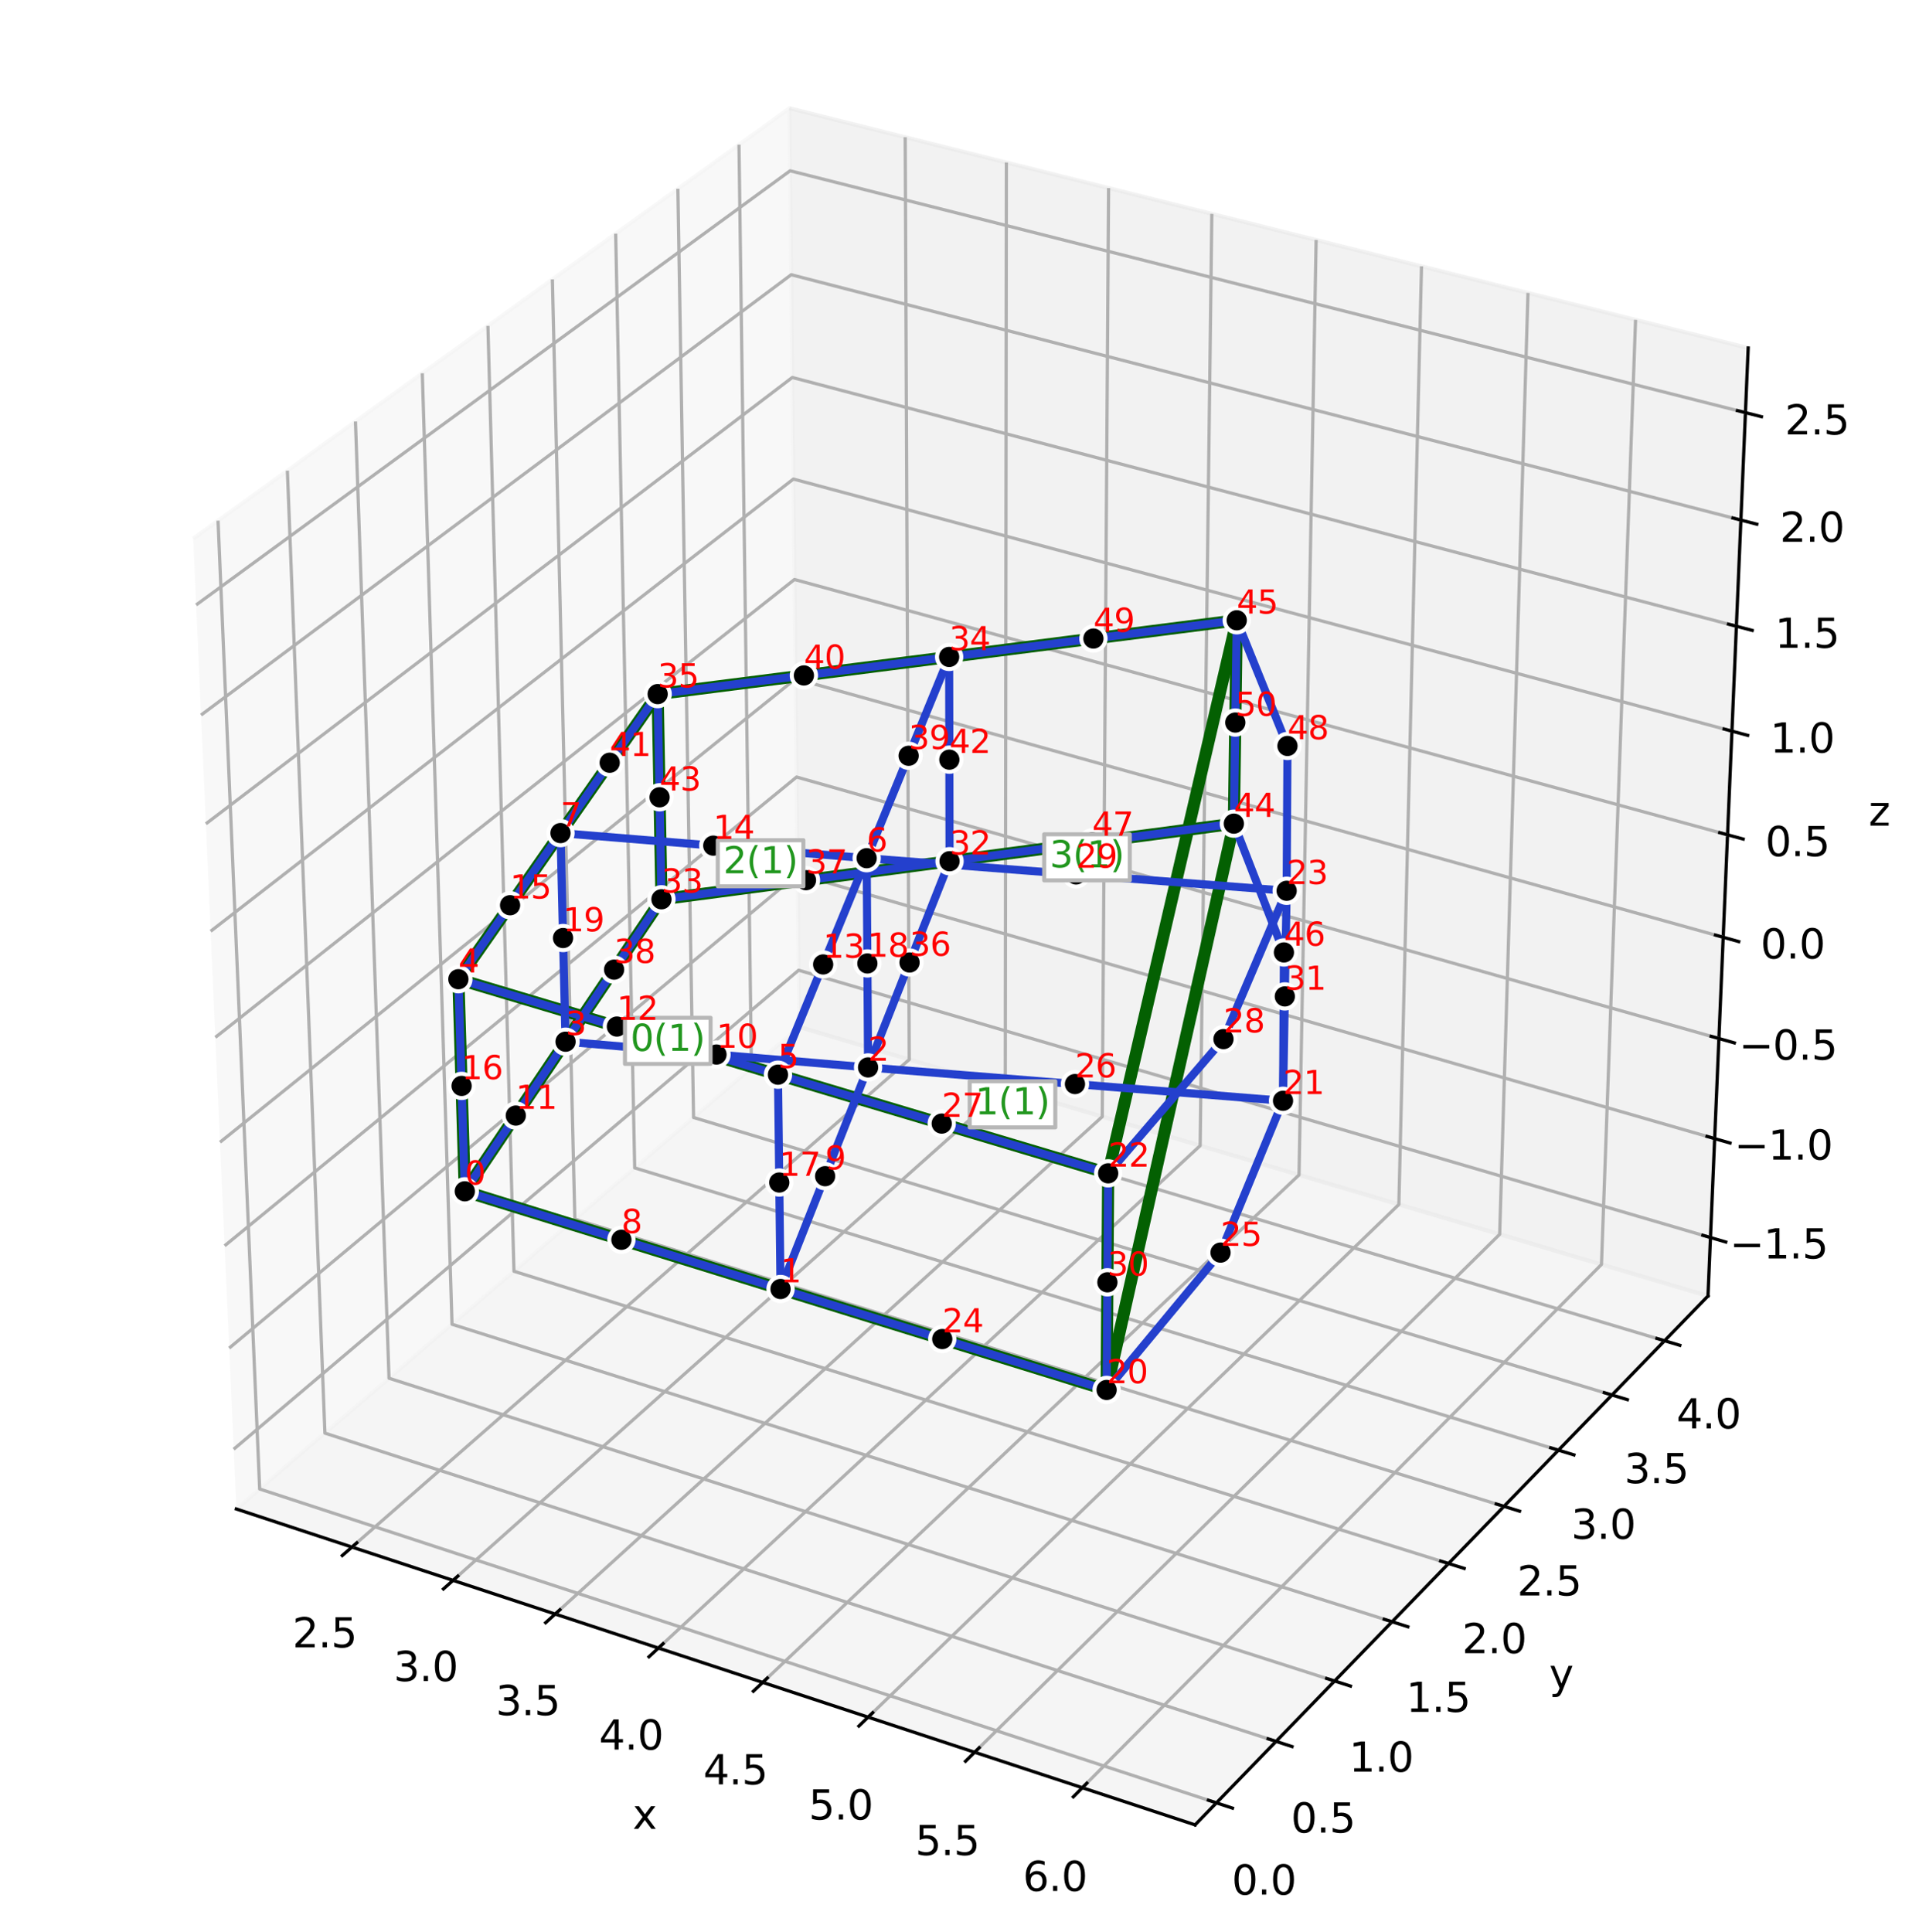 <?xml version="1.0" encoding="utf-8" standalone="no"?>
<!DOCTYPE svg PUBLIC "-//W3C//DTD SVG 1.1//EN"
  "http://www.w3.org/Graphics/SVG/1.1/DTD/svg11.dtd">
<svg xmlns:xlink="http://www.w3.org/1999/xlink" width="474.68pt" height="477.936pt" viewBox="0 0 474.68 477.936" xmlns="http://www.w3.org/2000/svg" version="1.1">
 <defs>
  <style type="text/css">*{stroke-linejoin: round; stroke-linecap: butt}</style>
 </defs>
 <g id="figure_1">
  <g id="patch_1">
   <path d="M 0 477.936 
L 474.68 477.936 
L 474.68 0 
L 0 0 
z
" style="fill: #ffffff"/>
  </g>
  <g id="patch_2">
   <path d="M 7.2 467.474 
L 467.474 467.474 
L 467.474 7.2 
L 7.2 7.2 
z
" style="fill: #ffffff"/>
  </g>
  <g id="pane3d_1">
   <g id="patch_3">
    <path d="M 58.453 373.267 
L 197.705 254.043 
L 195.273 26.779 
L 47.791 133.234 
" style="fill: #f2f2f2; opacity: 0.5; stroke: #f2f2f2; stroke-linejoin: miter"/>
   </g>
  </g>
  <g id="pane3d_2">
   <g id="patch_4">
    <path d="M 197.705 254.043 
L 422.482 320.58 
L 432.426 86.075 
L 195.273 26.779 
" style="fill: #e6e6e6; opacity: 0.5; stroke: #e6e6e6; stroke-linejoin: miter"/>
   </g>
  </g>
  <g id="pane3d_3">
   <g id="patch_5">
    <path d="M 58.453 373.267 
L 295.611 451.411 
L 422.482 320.58 
L 197.705 254.043 
" style="fill: #ececec; opacity: 0.5; stroke: #ececec; stroke-linejoin: miter"/>
   </g>
  </g>
  <g id="axis3d_1">
   <g id="line2d_1">
    <path d="M 58.453 373.267 
L 295.611 451.411 
" style="fill: none; stroke: #000000; stroke-width: 0.8; stroke-linecap: square"/>
   </g>
   <g id="text_1">
    <!-- x -->
    <g transform="translate(156.491 452.391)scale(0.1 -0.1)">
     <defs>
      <path id="DejaVuSans-78" d="M 3513 3500 
L 2247 1797 
L 3578 0 
L 2900 0 
L 1881 1375 
L 863 0 
L 184 0 
L 1544 1831 
L 300 3500 
L 978 3500 
L 1906 2253 
L 2834 3500 
L 3513 3500 
z
" transform="scale(0.016)"/>
     </defs>
     <use xlink:href="#DejaVuSans-78"/>
    </g>
   </g>
   <g id="Line3DCollection_1">
    <path d="M 87.057 382.692 
L 224.904 262.095 
L 223.909 33.939 
" style="fill: none; stroke: #b0b0b0; stroke-width: 0.8"/>
    <path d="M 112.063 390.932 
L 248.663 269.127 
L 248.936 40.196 
" style="fill: none; stroke: #b0b0b0; stroke-width: 0.8"/>
    <path d="M 137.33 399.257 
L 272.65 276.228 
L 274.217 46.518 
" style="fill: none; stroke: #b0b0b0; stroke-width: 0.8"/>
    <path d="M 162.861 407.67 
L 296.869 283.397 
L 299.756 52.903 
" style="fill: none; stroke: #b0b0b0; stroke-width: 0.8"/>
    <path d="M 188.662 416.171 
L 321.324 290.636 
L 325.557 59.354 
" style="fill: none; stroke: #b0b0b0; stroke-width: 0.8"/>
    <path d="M 214.736 424.762 
L 346.018 297.946 
L 351.623 65.872 
" style="fill: none; stroke: #b0b0b0; stroke-width: 0.8"/>
    <path d="M 241.088 433.445 
L 370.955 305.327 
L 377.96 72.457 
" style="fill: none; stroke: #b0b0b0; stroke-width: 0.8"/>
    <path d="M 267.723 442.221 
L 396.137 312.781 
L 404.571 79.111 
" style="fill: none; stroke: #b0b0b0; stroke-width: 0.8"/>
   </g>
   <g id="xtick_1">
    <g id="line2d_2">
     <path d="M 88.25 381.649 
L 84.667 384.783 
" style="fill: none; stroke: #000000; stroke-width: 0.8; stroke-linecap: square"/>
    </g>
    <g id="text_2">
     <!-- 2.5 -->
     <g transform="translate(72.352 407.502)scale(0.1 -0.1)">
      <defs>
       <path id="DejaVuSans-32" d="M 1228 531 
L 3431 531 
L 3431 0 
L 469 0 
L 469 531 
Q 828 903 1448 1529 
Q 2069 2156 2228 2338 
Q 2531 2678 2651 2914 
Q 2772 3150 2772 3378 
Q 2772 3750 2511 3984 
Q 2250 4219 1831 4219 
Q 1534 4219 1204 4116 
Q 875 4013 500 3803 
L 500 4441 
Q 881 4594 1212 4672 
Q 1544 4750 1819 4750 
Q 2544 4750 2975 4387 
Q 3406 4025 3406 3419 
Q 3406 3131 3298 2873 
Q 3191 2616 2906 2266 
Q 2828 2175 2409 1742 
Q 1991 1309 1228 531 
z
" transform="scale(0.016)"/>
       <path id="DejaVuSans-2e" d="M 684 794 
L 1344 794 
L 1344 0 
L 684 0 
L 684 794 
z
" transform="scale(0.016)"/>
       <path id="DejaVuSans-35" d="M 691 4666 
L 3169 4666 
L 3169 4134 
L 1269 4134 
L 1269 2991 
Q 1406 3038 1543 3061 
Q 1681 3084 1819 3084 
Q 2600 3084 3056 2656 
Q 3513 2228 3513 1497 
Q 3513 744 3044 326 
Q 2575 -91 1722 -91 
Q 1428 -91 1123 -41 
Q 819 9 494 109 
L 494 744 
Q 775 591 1075 516 
Q 1375 441 1709 441 
Q 2250 441 2565 725 
Q 2881 1009 2881 1497 
Q 2881 1984 2565 2268 
Q 2250 2553 1709 2553 
Q 1456 2553 1204 2497 
Q 953 2441 691 2322 
L 691 4666 
z
" transform="scale(0.016)"/>
      </defs>
      <use xlink:href="#DejaVuSans-32"/>
      <use xlink:href="#DejaVuSans-2e" x="63.623"/>
      <use xlink:href="#DejaVuSans-35" x="95.41"/>
     </g>
    </g>
   </g>
   <g id="xtick_2">
    <g id="line2d_3">
     <path d="M 113.245 389.877 
L 109.694 393.044 
" style="fill: none; stroke: #000000; stroke-width: 0.8; stroke-linecap: square"/>
    </g>
    <g id="text_3">
     <!-- 3.0 -->
     <g transform="translate(97.356 415.841)scale(0.1 -0.1)">
      <defs>
       <path id="DejaVuSans-33" d="M 2597 2516 
Q 3050 2419 3304 2112 
Q 3559 1806 3559 1356 
Q 3559 666 3084 287 
Q 2609 -91 1734 -91 
Q 1441 -91 1130 -33 
Q 819 25 488 141 
L 488 750 
Q 750 597 1062 519 
Q 1375 441 1716 441 
Q 2309 441 2620 675 
Q 2931 909 2931 1356 
Q 2931 1769 2642 2001 
Q 2353 2234 1838 2234 
L 1294 2234 
L 1294 2753 
L 1863 2753 
Q 2328 2753 2575 2939 
Q 2822 3125 2822 3475 
Q 2822 3834 2567 4026 
Q 2313 4219 1838 4219 
Q 1578 4219 1281 4162 
Q 984 4106 628 3988 
L 628 4550 
Q 988 4650 1302 4700 
Q 1616 4750 1894 4750 
Q 2613 4750 3031 4423 
Q 3450 4097 3450 3541 
Q 3450 3153 3228 2886 
Q 3006 2619 2597 2516 
z
" transform="scale(0.016)"/>
       <path id="DejaVuSans-30" d="M 2034 4250 
Q 1547 4250 1301 3770 
Q 1056 3291 1056 2328 
Q 1056 1369 1301 889 
Q 1547 409 2034 409 
Q 2525 409 2770 889 
Q 3016 1369 3016 2328 
Q 3016 3291 2770 3770 
Q 2525 4250 2034 4250 
z
M 2034 4750 
Q 2819 4750 3233 4129 
Q 3647 3509 3647 2328 
Q 3647 1150 3233 529 
Q 2819 -91 2034 -91 
Q 1250 -91 836 529 
Q 422 1150 422 2328 
Q 422 3509 836 4129 
Q 1250 4750 2034 4750 
z
" transform="scale(0.016)"/>
      </defs>
      <use xlink:href="#DejaVuSans-33"/>
      <use xlink:href="#DejaVuSans-2e" x="63.623"/>
      <use xlink:href="#DejaVuSans-30" x="95.41"/>
     </g>
    </g>
   </g>
   <g id="xtick_3">
    <g id="line2d_4">
     <path d="M 138.501 398.192 
L 134.982 401.392 
" style="fill: none; stroke: #000000; stroke-width: 0.8; stroke-linecap: square"/>
    </g>
    <g id="text_4">
     <!-- 3.5 -->
     <g transform="translate(122.621 424.268)scale(0.1 -0.1)">
      <use xlink:href="#DejaVuSans-33"/>
      <use xlink:href="#DejaVuSans-2e" x="63.623"/>
      <use xlink:href="#DejaVuSans-35" x="95.41"/>
     </g>
    </g>
   </g>
   <g id="xtick_4">
    <g id="line2d_5">
     <path d="M 164.022 406.593 
L 160.535 409.827 
" style="fill: none; stroke: #000000; stroke-width: 0.8; stroke-linecap: square"/>
    </g>
    <g id="text_5">
     <!-- 4.0 -->
     <g transform="translate(148.151 432.784)scale(0.1 -0.1)">
      <defs>
       <path id="DejaVuSans-34" d="M 2419 4116 
L 825 1625 
L 2419 1625 
L 2419 4116 
z
M 2253 4666 
L 3047 4666 
L 3047 1625 
L 3713 1625 
L 3713 1100 
L 3047 1100 
L 3047 0 
L 2419 0 
L 2419 1100 
L 313 1100 
L 313 1709 
L 2253 4666 
z
" transform="scale(0.016)"/>
      </defs>
      <use xlink:href="#DejaVuSans-34"/>
      <use xlink:href="#DejaVuSans-2e" x="63.623"/>
      <use xlink:href="#DejaVuSans-30" x="95.41"/>
     </g>
    </g>
   </g>
   <g id="xtick_5">
    <g id="line2d_6">
     <path d="M 189.812 415.083 
L 186.358 418.351 
" style="fill: none; stroke: #000000; stroke-width: 0.8; stroke-linecap: square"/>
    </g>
    <g id="text_6">
     <!-- 4.5 -->
     <g transform="translate(173.951 441.389)scale(0.1 -0.1)">
      <use xlink:href="#DejaVuSans-34"/>
      <use xlink:href="#DejaVuSans-2e" x="63.623"/>
      <use xlink:href="#DejaVuSans-35" x="95.41"/>
     </g>
    </g>
   </g>
   <g id="xtick_6">
    <g id="line2d_7">
     <path d="M 215.874 423.663 
L 212.456 426.966 
" style="fill: none; stroke: #000000; stroke-width: 0.8; stroke-linecap: square"/>
    </g>
    <g id="text_7">
     <!-- 5.0 -->
     <g transform="translate(200.024 450.085)scale(0.1 -0.1)">
      <use xlink:href="#DejaVuSans-35"/>
      <use xlink:href="#DejaVuSans-2e" x="63.623"/>
      <use xlink:href="#DejaVuSans-30" x="95.41"/>
     </g>
    </g>
   </g>
   <g id="xtick_7">
    <g id="line2d_8">
     <path d="M 242.215 432.334 
L 238.831 435.672 
" style="fill: none; stroke: #000000; stroke-width: 0.8; stroke-linecap: square"/>
    </g>
    <g id="text_8">
     <!-- 5.5 -->
     <g transform="translate(226.376 458.875)scale(0.1 -0.1)">
      <use xlink:href="#DejaVuSans-35"/>
      <use xlink:href="#DejaVuSans-2e" x="63.623"/>
      <use xlink:href="#DejaVuSans-35" x="95.41"/>
     </g>
    </g>
   </g>
   <g id="xtick_8">
    <g id="line2d_9">
     <path d="M 268.837 441.098 
L 265.49 444.472 
" style="fill: none; stroke: #000000; stroke-width: 0.8; stroke-linecap: square"/>
    </g>
    <g id="text_9">
     <!-- 6.0 -->
     <g transform="translate(253.01 467.758)scale(0.1 -0.1)">
      <defs>
       <path id="DejaVuSans-36" d="M 2113 2584 
Q 1688 2584 1439 2293 
Q 1191 2003 1191 1497 
Q 1191 994 1439 701 
Q 1688 409 2113 409 
Q 2538 409 2786 701 
Q 3034 994 3034 1497 
Q 3034 2003 2786 2293 
Q 2538 2584 2113 2584 
z
M 3366 4563 
L 3366 3988 
Q 3128 4100 2886 4159 
Q 2644 4219 2406 4219 
Q 1781 4219 1451 3797 
Q 1122 3375 1075 2522 
Q 1259 2794 1537 2939 
Q 1816 3084 2150 3084 
Q 2853 3084 3261 2657 
Q 3669 2231 3669 1497 
Q 3669 778 3244 343 
Q 2819 -91 2113 -91 
Q 1303 -91 875 529 
Q 447 1150 447 2328 
Q 447 3434 972 4092 
Q 1497 4750 2381 4750 
Q 2619 4750 2861 4703 
Q 3103 4656 3366 4563 
z
" transform="scale(0.016)"/>
      </defs>
      <use xlink:href="#DejaVuSans-36"/>
      <use xlink:href="#DejaVuSans-2e" x="63.623"/>
      <use xlink:href="#DejaVuSans-30" x="95.41"/>
     </g>
    </g>
   </g>
  </g>
  <g id="axis3d_2">
   <g id="line2d_10">
    <path d="M 422.482 320.58 
L 295.611 451.411 
" style="fill: none; stroke: #000000; stroke-width: 0.8; stroke-linecap: square"/>
   </g>
   <g id="text_10">
    <!-- y -->
    <g transform="translate(383.217 417.667)scale(0.1 -0.1)">
     <defs>
      <path id="DejaVuSans-79" d="M 2059 -325 
Q 1816 -950 1584 -1140 
Q 1353 -1331 966 -1331 
L 506 -1331 
L 506 -850 
L 844 -850 
Q 1081 -850 1212 -737 
Q 1344 -625 1503 -206 
L 1606 56 
L 191 3500 
L 800 3500 
L 1894 763 
L 2988 3500 
L 3597 3500 
L 2059 -325 
z
" transform="scale(0.016)"/>
     </defs>
     <use xlink:href="#DejaVuSans-79"/>
    </g>
   </g>
   <g id="Line3DCollection_2">
    <path d="M 53.933 128.801 
L 64.229 368.323 
L 300.891 445.965 
" style="fill: none; stroke: #b0b0b0; stroke-width: 0.8"/>
    <path d="M 71.087 116.418 
L 80.369 354.503 
L 315.641 430.755 
" style="fill: none; stroke: #b0b0b0; stroke-width: 0.8"/>
    <path d="M 87.926 104.264 
L 96.229 340.925 
L 330.121 415.823 
" style="fill: none; stroke: #b0b0b0; stroke-width: 0.8"/>
    <path d="M 104.458 92.331 
L 111.815 327.58 
L 344.34 401.161 
" style="fill: none; stroke: #b0b0b0; stroke-width: 0.8"/>
    <path d="M 120.691 80.614 
L 127.134 314.464 
L 358.304 386.761 
" style="fill: none; stroke: #b0b0b0; stroke-width: 0.8"/>
    <path d="M 136.634 69.106 
L 142.193 301.571 
L 372.019 372.618 
" style="fill: none; stroke: #b0b0b0; stroke-width: 0.8"/>
    <path d="M 152.294 57.802 
L 156.999 288.895 
L 385.493 358.723 
" style="fill: none; stroke: #b0b0b0; stroke-width: 0.8"/>
    <path d="M 167.679 46.697 
L 171.558 276.43 
L 398.732 345.071 
" style="fill: none; stroke: #b0b0b0; stroke-width: 0.8"/>
    <path d="M 182.795 35.786 
L 185.876 264.171 
L 411.742 331.656 
" style="fill: none; stroke: #b0b0b0; stroke-width: 0.8"/>
   </g>
   <g id="xtick_9">
    <g id="line2d_11">
     <path d="M 298.905 445.314 
L 304.868 447.27 
" style="fill: none; stroke: #000000; stroke-width: 0.8; stroke-linecap: square"/>
    </g>
    <g id="text_11">
     <!-- 0.0 -->
     <g transform="translate(304.692 468.657)scale(0.1 -0.1)">
      <use xlink:href="#DejaVuSans-30"/>
      <use xlink:href="#DejaVuSans-2e" x="63.623"/>
      <use xlink:href="#DejaVuSans-30" x="95.41"/>
     </g>
    </g>
   </g>
   <g id="xtick_10">
    <g id="line2d_12">
     <path d="M 313.667 430.116 
L 319.592 432.036 
" style="fill: none; stroke: #000000; stroke-width: 0.8; stroke-linecap: square"/>
    </g>
    <g id="text_12">
     <!-- 0.5 -->
     <g transform="translate(319.328 453.313)scale(0.1 -0.1)">
      <use xlink:href="#DejaVuSans-30"/>
      <use xlink:href="#DejaVuSans-2e" x="63.623"/>
      <use xlink:href="#DejaVuSans-35" x="95.41"/>
     </g>
    </g>
   </g>
   <g id="xtick_11">
    <g id="line2d_13">
     <path d="M 328.16 415.195 
L 334.048 417.08 
" style="fill: none; stroke: #000000; stroke-width: 0.8; stroke-linecap: square"/>
    </g>
    <g id="text_13">
     <!-- 1.0 -->
     <g transform="translate(333.697 438.25)scale(0.1 -0.1)">
      <defs>
       <path id="DejaVuSans-31" d="M 794 531 
L 1825 531 
L 1825 4091 
L 703 3866 
L 703 4441 
L 1819 4666 
L 2450 4666 
L 2450 531 
L 3481 531 
L 3481 0 
L 794 0 
L 794 531 
z
" transform="scale(0.016)"/>
      </defs>
      <use xlink:href="#DejaVuSans-31"/>
      <use xlink:href="#DejaVuSans-2e" x="63.623"/>
      <use xlink:href="#DejaVuSans-30" x="95.41"/>
     </g>
    </g>
   </g>
   <g id="xtick_12">
    <g id="line2d_14">
     <path d="M 342.391 400.544 
L 348.242 402.395 
" style="fill: none; stroke: #000000; stroke-width: 0.8; stroke-linecap: square"/>
    </g>
    <g id="text_14">
     <!-- 1.5 -->
     <g transform="translate(347.806 423.459)scale(0.1 -0.1)">
      <use xlink:href="#DejaVuSans-31"/>
      <use xlink:href="#DejaVuSans-2e" x="63.623"/>
      <use xlink:href="#DejaVuSans-35" x="95.41"/>
     </g>
    </g>
   </g>
   <g id="xtick_13">
    <g id="line2d_15">
     <path d="M 356.367 386.155 
L 362.181 387.974 
" style="fill: none; stroke: #000000; stroke-width: 0.8; stroke-linecap: square"/>
    </g>
    <g id="text_15">
     <!-- 2.0 -->
     <g transform="translate(361.663 408.933)scale(0.1 -0.1)">
      <use xlink:href="#DejaVuSans-32"/>
      <use xlink:href="#DejaVuSans-2e" x="63.623"/>
      <use xlink:href="#DejaVuSans-30" x="95.41"/>
     </g>
    </g>
   </g>
   <g id="xtick_14">
    <g id="line2d_16">
     <path d="M 370.095 372.023 
L 375.873 373.809 
" style="fill: none; stroke: #000000; stroke-width: 0.8; stroke-linecap: square"/>
    </g>
    <g id="text_16">
     <!-- 2.5 -->
     <g transform="translate(375.273 394.665)scale(0.1 -0.1)">
      <use xlink:href="#DejaVuSans-32"/>
      <use xlink:href="#DejaVuSans-2e" x="63.623"/>
      <use xlink:href="#DejaVuSans-35" x="95.41"/>
     </g>
    </g>
   </g>
   <g id="xtick_15">
    <g id="line2d_17">
     <path d="M 383.581 358.139 
L 389.323 359.893 
" style="fill: none; stroke: #000000; stroke-width: 0.8; stroke-linecap: square"/>
    </g>
    <g id="text_17">
     <!-- 3.0 -->
     <g transform="translate(388.644 380.648)scale(0.1 -0.1)">
      <use xlink:href="#DejaVuSans-33"/>
      <use xlink:href="#DejaVuSans-2e" x="63.623"/>
      <use xlink:href="#DejaVuSans-30" x="95.41"/>
     </g>
    </g>
   </g>
   <g id="xtick_16">
    <g id="line2d_18">
     <path d="M 396.831 344.497 
L 402.538 346.221 
" style="fill: none; stroke: #000000; stroke-width: 0.8; stroke-linecap: square"/>
    </g>
    <g id="text_18">
     <!-- 3.5 -->
     <g transform="translate(401.781 366.876)scale(0.1 -0.1)">
      <use xlink:href="#DejaVuSans-33"/>
      <use xlink:href="#DejaVuSans-2e" x="63.623"/>
      <use xlink:href="#DejaVuSans-35" x="95.41"/>
     </g>
    </g>
   </g>
   <g id="xtick_17">
    <g id="line2d_19">
     <path d="M 409.853 331.091 
L 415.524 332.786 
" style="fill: none; stroke: #000000; stroke-width: 0.8; stroke-linecap: square"/>
    </g>
    <g id="text_19">
     <!-- 4.0 -->
     <g transform="translate(414.691 353.342)scale(0.1 -0.1)">
      <use xlink:href="#DejaVuSans-34"/>
      <use xlink:href="#DejaVuSans-2e" x="63.623"/>
      <use xlink:href="#DejaVuSans-30" x="95.41"/>
     </g>
    </g>
   </g>
  </g>
  <g id="axis3d_3">
   <g id="line2d_20">
    <path d="M 422.482 320.58 
L 432.426 86.075 
" style="fill: none; stroke: #000000; stroke-width: 0.8; stroke-linecap: square"/>
   </g>
   <g id="text_20">
    <!-- z -->
    <g transform="translate(462.232 204.228)scale(0.1 -0.1)">
     <defs>
      <path id="DejaVuSans-7a" d="M 353 3500 
L 3084 3500 
L 3084 2975 
L 922 459 
L 3084 459 
L 3084 0 
L 275 0 
L 275 525 
L 2438 3041 
L 353 3041 
L 353 3500 
z
" transform="scale(0.016)"/>
     </defs>
     <use xlink:href="#DejaVuSans-7a"/>
    </g>
   </g>
   <g id="Line3DCollection_3">
    <path d="M 423.095 306.122 
L 197.554 240 
L 57.797 358.495 
" style="fill: none; stroke: #b0b0b0; stroke-width: 0.8"/>
    <path d="M 424.133 281.648 
L 197.3 216.237 
L 56.686 333.481 
" style="fill: none; stroke: #b0b0b0; stroke-width: 0.8"/>
    <path d="M 425.183 256.889 
L 197.043 192.21 
L 55.562 308.166 
" style="fill: none; stroke: #b0b0b0; stroke-width: 0.8"/>
    <path d="M 426.245 231.841 
L 196.783 167.914 
L 54.423 282.544 
" style="fill: none; stroke: #b0b0b0; stroke-width: 0.8"/>
    <path d="M 427.32 206.498 
L 196.52 143.346 
L 53.271 256.61 
" style="fill: none; stroke: #b0b0b0; stroke-width: 0.8"/>
    <path d="M 428.407 180.855 
L 196.255 118.499 
L 52.105 230.359 
" style="fill: none; stroke: #b0b0b0; stroke-width: 0.8"/>
    <path d="M 429.507 154.906 
L 195.986 93.371 
L 50.925 203.784 
" style="fill: none; stroke: #b0b0b0; stroke-width: 0.8"/>
    <path d="M 430.621 128.648 
L 195.714 67.955 
L 49.73 176.879 
" style="fill: none; stroke: #b0b0b0; stroke-width: 0.8"/>
    <path d="M 431.747 102.072 
L 195.439 42.247 
L 48.52 149.638 
" style="fill: none; stroke: #b0b0b0; stroke-width: 0.8"/>
   </g>
   <g id="xtick_18">
    <g id="line2d_21">
     <path d="M 421.209 305.569 
L 426.872 307.229 
" style="fill: none; stroke: #000000; stroke-width: 0.8; stroke-linecap: square"/>
    </g>
    <g id="text_21">
     <!-- −1.5 -->
     <g transform="translate(427.864 311.296)scale(0.1 -0.1)">
      <defs>
       <path id="DejaVuSans-2212" d="M 678 2272 
L 4684 2272 
L 4684 1741 
L 678 1741 
L 678 2272 
z
" transform="scale(0.016)"/>
      </defs>
      <use xlink:href="#DejaVuSans-2212"/>
      <use xlink:href="#DejaVuSans-31" x="83.789"/>
      <use xlink:href="#DejaVuSans-2e" x="147.412"/>
      <use xlink:href="#DejaVuSans-35" x="179.199"/>
     </g>
    </g>
   </g>
   <g id="xtick_19">
    <g id="line2d_22">
     <path d="M 422.236 281.1 
L 427.932 282.743 
" style="fill: none; stroke: #000000; stroke-width: 0.8; stroke-linecap: square"/>
    </g>
    <g id="text_22">
     <!-- −1.0 -->
     <g transform="translate(428.998 286.847)scale(0.1 -0.1)">
      <use xlink:href="#DejaVuSans-2212"/>
      <use xlink:href="#DejaVuSans-31" x="83.789"/>
      <use xlink:href="#DejaVuSans-2e" x="147.412"/>
      <use xlink:href="#DejaVuSans-30" x="179.199"/>
     </g>
    </g>
   </g>
   <g id="xtick_20">
    <g id="line2d_23">
     <path d="M 423.274 256.348 
L 429.005 257.972 
" style="fill: none; stroke: #000000; stroke-width: 0.8; stroke-linecap: square"/>
    </g>
    <g id="text_23">
     <!-- −0.5 -->
     <g transform="translate(430.144 262.115)scale(0.1 -0.1)">
      <use xlink:href="#DejaVuSans-2212"/>
      <use xlink:href="#DejaVuSans-30" x="83.789"/>
      <use xlink:href="#DejaVuSans-2e" x="147.412"/>
      <use xlink:href="#DejaVuSans-35" x="179.199"/>
     </g>
    </g>
   </g>
   <g id="xtick_21">
    <g id="line2d_24">
     <path d="M 424.325 231.306 
L 430.09 232.912 
" style="fill: none; stroke: #000000; stroke-width: 0.8; stroke-linecap: square"/>
    </g>
    <g id="text_24">
     <!-- 0.0 -->
     <g transform="translate(435.494 237.093)scale(0.1 -0.1)">
      <use xlink:href="#DejaVuSans-30"/>
      <use xlink:href="#DejaVuSans-2e" x="63.623"/>
      <use xlink:href="#DejaVuSans-30" x="95.41"/>
     </g>
    </g>
   </g>
   <g id="xtick_22">
    <g id="line2d_25">
     <path d="M 425.387 205.969 
L 431.188 207.556 
" style="fill: none; stroke: #000000; stroke-width: 0.8; stroke-linecap: square"/>
    </g>
    <g id="text_25">
     <!-- 0.5 -->
     <g transform="translate(436.668 211.778)scale(0.1 -0.1)">
      <use xlink:href="#DejaVuSans-30"/>
      <use xlink:href="#DejaVuSans-2e" x="63.623"/>
      <use xlink:href="#DejaVuSans-35" x="95.41"/>
     </g>
    </g>
   </g>
   <g id="xtick_23">
    <g id="line2d_26">
     <path d="M 426.463 180.332 
L 432.299 181.9 
" style="fill: none; stroke: #000000; stroke-width: 0.8; stroke-linecap: square"/>
    </g>
    <g id="text_26">
     <!-- 1.0 -->
     <g transform="translate(437.856 186.164)scale(0.1 -0.1)">
      <use xlink:href="#DejaVuSans-31"/>
      <use xlink:href="#DejaVuSans-2e" x="63.623"/>
      <use xlink:href="#DejaVuSans-30" x="95.41"/>
     </g>
    </g>
   </g>
   <g id="xtick_24">
    <g id="line2d_27">
     <path d="M 427.551 154.391 
L 433.423 155.938 
" style="fill: none; stroke: #000000; stroke-width: 0.8; stroke-linecap: square"/>
    </g>
    <g id="text_27">
     <!-- 1.5 -->
     <g transform="translate(439.058 160.245)scale(0.1 -0.1)">
      <use xlink:href="#DejaVuSans-31"/>
      <use xlink:href="#DejaVuSans-2e" x="63.623"/>
      <use xlink:href="#DejaVuSans-35" x="95.41"/>
     </g>
    </g>
   </g>
   <g id="xtick_25">
    <g id="line2d_28">
     <path d="M 428.652 128.139 
L 434.561 129.666 
" style="fill: none; stroke: #000000; stroke-width: 0.8; stroke-linecap: square"/>
    </g>
    <g id="text_28">
     <!-- 2.0 -->
     <g transform="translate(440.274 134.017)scale(0.1 -0.1)">
      <use xlink:href="#DejaVuSans-32"/>
      <use xlink:href="#DejaVuSans-2e" x="63.623"/>
      <use xlink:href="#DejaVuSans-30" x="95.41"/>
     </g>
    </g>
   </g>
   <g id="xtick_26">
    <g id="line2d_29">
     <path d="M 429.767 101.571 
L 435.713 103.076 
" style="fill: none; stroke: #000000; stroke-width: 0.8; stroke-linecap: square"/>
    </g>
    <g id="text_29">
     <!-- 2.5 -->
     <g transform="translate(441.505 107.473)scale(0.1 -0.1)">
      <use xlink:href="#DejaVuSans-32"/>
      <use xlink:href="#DejaVuSans-2e" x="63.623"/>
      <use xlink:href="#DejaVuSans-35" x="95.41"/>
     </g>
    </g>
   </g>
  </g>
  <g id="axes_1">
   <g id="line2d_30">
    <path d="M 114.971 294.689 
L 130.393 299.461 
L 145.913 304.264 
L 161.532 309.097 
L 177.252 313.962 
L 193.074 318.858 
L 208.997 323.785 
L 225.024 328.745 
L 241.155 333.736 
L 257.391 338.761 
L 273.734 343.818 
" clip-path="url(#p4f06b2bcab)" style="fill: none; stroke: #046002; stroke-width: 3; stroke-linecap: square"/>
   </g>
   <g id="line2d_31">
    <path d="M 273.734 343.818 
L 277.16 328.569 
L 280.519 313.618 
L 283.814 298.955 
L 287.045 284.572 
L 290.215 270.462 
L 293.326 256.617 
L 296.378 243.029 
L 299.375 229.691 
L 302.317 216.597 
L 305.205 203.74 
" clip-path="url(#p4f06b2bcab)" style="fill: none; stroke: #046002; stroke-width: 3; stroke-linecap: square"/>
   </g>
   <g id="line2d_32">
    <path d="M 305.205 203.74 
L 291.214 205.589 
L 277.186 207.443 
L 263.121 209.303 
L 249.019 211.167 
L 234.88 213.035 
L 220.703 214.909 
L 206.489 216.788 
L 192.237 218.672 
L 177.948 220.561 
L 163.62 222.455 
" clip-path="url(#p4f06b2bcab)" style="fill: none; stroke: #046002; stroke-width: 3; stroke-linecap: square"/>
   </g>
   <g id="line2d_33">
    <path d="M 163.62 222.455 
L 158.967 229.363 
L 154.269 236.34 
L 149.525 243.384 
L 144.734 250.497 
L 139.896 257.681 
L 135.01 264.936 
L 130.075 272.263 
L 125.091 279.663 
L 120.056 287.138 
L 114.971 294.689 
" clip-path="url(#p4f06b2bcab)" style="fill: none; stroke: #046002; stroke-width: 3; stroke-linecap: square"/>
   </g>
   <g id="line2d_34">
    <path d="M 113.382 242.223 
L 128.99 246.885 
L 144.698 251.577 
L 160.509 256.3 
L 176.422 261.054 
L 192.44 265.839 
L 208.562 270.655 
L 224.79 275.502 
L 241.124 280.382 
L 257.567 285.294 
L 274.119 290.238 
" clip-path="url(#p4f06b2bcab)" style="fill: none; stroke: #046002; stroke-width: 3; stroke-linecap: square"/>
   </g>
   <g id="line2d_35">
    <path d="M 274.119 290.238 
L 277.585 275.331 
L 280.982 260.718 
L 284.312 246.39 
L 287.579 232.34 
L 290.782 218.559 
L 293.925 205.04 
L 297.008 191.775 
L 300.034 178.757 
L 303.005 165.98 
L 305.92 153.436 
" clip-path="url(#p4f06b2bcab)" style="fill: none; stroke: #046002; stroke-width: 3; stroke-linecap: square"/>
   </g>
   <g id="line2d_36">
    <path d="M 305.92 153.436 
L 291.768 155.24 
L 277.577 157.049 
L 263.349 158.863 
L 249.083 160.682 
L 234.779 162.505 
L 220.436 164.333 
L 206.055 166.166 
L 191.636 168.004 
L 177.178 169.847 
L 162.681 171.695 
" clip-path="url(#p4f06b2bcab)" style="fill: none; stroke: #046002; stroke-width: 3; stroke-linecap: square"/>
   </g>
   <g id="line2d_37">
    <path d="M 162.681 171.695 
L 157.968 178.437 
L 153.209 185.246 
L 148.403 192.121 
L 143.549 199.065 
L 138.647 206.078 
L 133.695 213.162 
L 128.694 220.317 
L 123.642 227.545 
L 118.538 234.846 
L 113.382 242.223 
" clip-path="url(#p4f06b2bcab)" style="fill: none; stroke: #046002; stroke-width: 3; stroke-linecap: square"/>
   </g>
   <g id="line2d_38">
    <path d="M 114.971 294.689 
L 114.814 289.5 
L 114.656 284.298 
L 114.498 279.084 
L 114.34 273.857 
L 114.181 268.617 
L 114.022 263.364 
L 113.863 258.098 
L 113.703 252.819 
L 113.543 247.528 
L 113.382 242.223 
" clip-path="url(#p4f06b2bcab)" style="fill: none; stroke: #046002; stroke-width: 3; stroke-linecap: square"/>
   </g>
   <g id="line2d_39">
    <path d="M 273.734 343.818 
L 273.772 338.521 
L 273.81 333.21 
L 273.849 327.886 
L 273.887 322.549 
L 273.926 317.198 
L 273.964 311.834 
L 274.003 306.455 
L 274.042 301.063 
L 274.08 295.658 
L 274.119 290.238 
" clip-path="url(#p4f06b2bcab)" style="fill: none; stroke: #046002; stroke-width: 3; stroke-linecap: square"/>
   </g>
   <g id="line2d_40">
    <path d="M 305.205 203.74 
L 305.276 198.761 
L 305.347 193.772 
L 305.418 188.77 
L 305.489 183.757 
L 305.561 178.733 
L 305.632 173.697 
L 305.704 168.65 
L 305.776 163.59 
L 305.848 158.519 
L 305.92 153.436 
" clip-path="url(#p4f06b2bcab)" style="fill: none; stroke: #046002; stroke-width: 3; stroke-linecap: square"/>
   </g>
   <g id="line2d_41">
    <path d="M 163.62 222.455 
L 163.527 217.432 
L 163.434 212.397 
L 163.341 207.351 
L 163.247 202.293 
L 163.153 197.223 
L 163.059 192.142 
L 162.965 187.048 
L 162.87 181.942 
L 162.776 176.825 
L 162.681 171.695 
" clip-path="url(#p4f06b2bcab)" style="fill: none; stroke: #046002; stroke-width: 3; stroke-linecap: square"/>
   </g>
   <g id="line2d_42">
    <path d="M 193.074 318.858 
L 204.099 290.949 
L 214.728 264.044 
" clip-path="url(#p4f06b2bcab)" style="fill: none; stroke: #2440cd; stroke-width: 2; stroke-linecap: square"/>
   </g>
   <g id="line2d_43">
    <path d="M 162.681 171.695 
L 150.812 188.675 
L 138.647 206.078 
" clip-path="url(#p4f06b2bcab)" style="fill: none; stroke: #2440cd; stroke-width: 2; stroke-linecap: square"/>
   </g>
   <g id="line2d_44">
    <path d="M 192.44 265.839 
L 232.944 277.938 
L 274.119 290.238 
" clip-path="url(#p4f06b2bcab)" style="fill: none; stroke: #2440cd; stroke-width: 2; stroke-linecap: square"/>
   </g>
   <g id="line2d_45">
    <path d="M 273.734 343.818 
L 301.913 309.851 
L 317.366 272.295 
" clip-path="url(#p4f06b2bcab)" style="fill: none; stroke: #2440cd; stroke-width: 2; stroke-linecap: square"/>
   </g>
   <g id="line2d_46">
    <path d="M 214.728 264.044 
L 177.231 260.855 
L 139.896 257.681 
" clip-path="url(#p4f06b2bcab)" style="fill: none; stroke: #2440cd; stroke-width: 2; stroke-linecap: square"/>
   </g>
   <g id="line2d_47">
    <path d="M 114.971 294.689 
L 153.71 306.677 
L 193.074 318.858 
" clip-path="url(#p4f06b2bcab)" style="fill: none; stroke: #2440cd; stroke-width: 2; stroke-linecap: square"/>
   </g>
   <g id="line2d_48">
    <path d="M 193.074 318.858 
L 233.076 331.236 
L 273.734 343.818 
" clip-path="url(#p4f06b2bcab)" style="fill: none; stroke: #2440cd; stroke-width: 2; stroke-linecap: square"/>
   </g>
   <g id="line2d_49">
    <path d="M 274.119 290.238 
L 273.926 317.198 
L 273.734 343.818 
" clip-path="url(#p4f06b2bcab)" style="fill: none; stroke: #2440cd; stroke-width: 2; stroke-linecap: square"/>
   </g>
   <g id="line2d_50">
    <path d="M 305.205 203.74 
L 270.158 208.372 
L 234.88 213.035 
" clip-path="url(#p4f06b2bcab)" style="fill: none; stroke: #2440cd; stroke-width: 2; stroke-linecap: square"/>
   </g>
   <g id="line2d_51">
    <path d="M 163.62 222.455 
L 163.153 197.223 
L 162.681 171.695 
" clip-path="url(#p4f06b2bcab)" style="fill: none; stroke: #2440cd; stroke-width: 2; stroke-linecap: square"/>
   </g>
   <g id="line2d_52">
    <path d="M 138.647 206.078 
L 126.174 223.922 
L 113.382 242.223 
" clip-path="url(#p4f06b2bcab)" style="fill: none; stroke: #2440cd; stroke-width: 2; stroke-linecap: square"/>
   </g>
   <g id="line2d_53">
    <path d="M 162.681 171.695 
L 198.85 167.085 
L 234.779 162.505 
" clip-path="url(#p4f06b2bcab)" style="fill: none; stroke: #2440cd; stroke-width: 2; stroke-linecap: square"/>
   </g>
   <g id="line2d_54">
    <path d="M 114.971 294.689 
L 114.181 268.617 
L 113.382 242.223 
" clip-path="url(#p4f06b2bcab)" style="fill: none; stroke: #2440cd; stroke-width: 2; stroke-linecap: square"/>
   </g>
   <g id="line2d_55">
    <path d="M 234.779 162.505 
L 270.468 157.956 
L 305.92 153.436 
" clip-path="url(#p4f06b2bcab)" style="fill: none; stroke: #2440cd; stroke-width: 2; stroke-linecap: square"/>
   </g>
   <g id="line2d_56">
    <path d="M 305.92 153.436 
L 305.561 178.733 
L 305.205 203.74 
" clip-path="url(#p4f06b2bcab)" style="fill: none; stroke: #2440cd; stroke-width: 2; stroke-linecap: square"/>
   </g>
   <g id="line2d_57">
    <path d="M 234.88 213.035 
L 199.368 217.729 
L 163.62 222.455 
" clip-path="url(#p4f06b2bcab)" style="fill: none; stroke: #2440cd; stroke-width: 2; stroke-linecap: square"/>
   </g>
   <g id="line2d_58">
    <path d="M 214.38 212.291 
L 176.43 209.178 
L 138.647 206.078 
" clip-path="url(#p4f06b2bcab)" style="fill: none; stroke: #2440cd; stroke-width: 2; stroke-linecap: square"/>
   </g>
   <g id="line2d_59">
    <path d="M 317.366 272.295 
L 317.812 246.479 
L 318.264 220.348 
" clip-path="url(#p4f06b2bcab)" style="fill: none; stroke: #2440cd; stroke-width: 2; stroke-linecap: square"/>
   </g>
   <g id="line2d_60">
    <path d="M 192.44 265.839 
L 203.613 238.569 
L 214.38 212.291 
" clip-path="url(#p4f06b2bcab)" style="fill: none; stroke: #2440cd; stroke-width: 2; stroke-linecap: square"/>
   </g>
   <g id="line2d_61">
    <path d="M 214.38 212.291 
L 214.555 238.323 
L 214.728 264.044 
" clip-path="url(#p4f06b2bcab)" style="fill: none; stroke: #2440cd; stroke-width: 2; stroke-linecap: square"/>
   </g>
   <g id="line2d_62">
    <path d="M 214.38 212.291 
L 224.761 186.953 
L 234.779 162.505 
" clip-path="url(#p4f06b2bcab)" style="fill: none; stroke: #2440cd; stroke-width: 2; stroke-linecap: square"/>
   </g>
   <g id="line2d_63">
    <path d="M 305.92 153.436 
L 318.466 184.526 
L 318.264 220.348 
" clip-path="url(#p4f06b2bcab)" style="fill: none; stroke: #2440cd; stroke-width: 2; stroke-linecap: square"/>
   </g>
   <g id="line2d_64">
    <path d="M 318.264 220.348 
L 302.642 257.037 
L 274.119 290.238 
" clip-path="url(#p4f06b2bcab)" style="fill: none; stroke: #2440cd; stroke-width: 2; stroke-linecap: square"/>
   </g>
   <g id="line2d_65">
    <path d="M 214.728 264.044 
L 224.982 238.089 
L 234.88 213.035 
" clip-path="url(#p4f06b2bcab)" style="fill: none; stroke: #2440cd; stroke-width: 2; stroke-linecap: square"/>
   </g>
   <g id="line2d_66">
    <path d="M 139.896 257.681 
L 127.589 275.954 
L 114.971 294.689 
" clip-path="url(#p4f06b2bcab)" style="fill: none; stroke: #2440cd; stroke-width: 2; stroke-linecap: square"/>
   </g>
   <g id="line2d_67">
    <path d="M 318.264 220.348 
L 266.175 216.308 
L 214.38 212.291 
" clip-path="url(#p4f06b2bcab)" style="fill: none; stroke: #2440cd; stroke-width: 2; stroke-linecap: square"/>
   </g>
   <g id="line2d_68">
    <path d="M 234.779 162.505 
L 234.83 187.917 
L 234.88 213.035 
" clip-path="url(#p4f06b2bcab)" style="fill: none; stroke: #2440cd; stroke-width: 2; stroke-linecap: square"/>
   </g>
   <g id="line2d_69">
    <path d="M 317.366 272.295 
L 317.588 235.602 
L 305.205 203.74 
" clip-path="url(#p4f06b2bcab)" style="fill: none; stroke: #2440cd; stroke-width: 2; stroke-linecap: square"/>
   </g>
   <g id="line2d_70">
    <path d="M 317.366 272.295 
L 265.904 268.158 
L 214.728 264.044 
" clip-path="url(#p4f06b2bcab)" style="fill: none; stroke: #2440cd; stroke-width: 2; stroke-linecap: square"/>
   </g>
   <g id="line2d_71">
    <path d="M 192.44 265.839 
L 192.759 292.514 
L 193.074 318.858 
" clip-path="url(#p4f06b2bcab)" style="fill: none; stroke: #2440cd; stroke-width: 2; stroke-linecap: square"/>
   </g>
   <g id="line2d_72">
    <path d="M 113.382 242.223 
L 152.591 253.935 
L 192.44 265.839 
" clip-path="url(#p4f06b2bcab)" style="fill: none; stroke: #2440cd; stroke-width: 2; stroke-linecap: square"/>
   </g>
   <g id="line2d_73">
    <path d="M 163.62 222.455 
L 151.903 239.853 
L 139.896 257.681 
" clip-path="url(#p4f06b2bcab)" style="fill: none; stroke: #2440cd; stroke-width: 2; stroke-linecap: square"/>
   </g>
   <g id="line2d_74">
    <path d="M 139.896 257.681 
L 139.275 232.034 
L 138.647 206.078 
" clip-path="url(#p4f06b2bcab)" style="fill: none; stroke: #2440cd; stroke-width: 2; stroke-linecap: square"/>
   </g>
   <g id="line2d_75">
    <defs>
     <path id="m983abaa9c9" d="M 0 3 
C 0.796 3 1.559 2.684 2.121 2.121 
C 2.684 1.559 3 0.796 3 0 
C 3 -0.796 2.684 -1.559 2.121 -2.121 
C 1.559 -2.684 0.796 -3 0 -3 
C -0.796 -3 -1.559 -2.684 -2.121 -2.121 
C -2.684 -1.559 -3 -0.796 -3 0 
C -3 0.796 -2.684 1.559 -2.121 2.121 
C -1.559 2.684 -0.796 3 0 3 
z
" style="stroke: #ffffff"/>
    </defs>
    <g>
     <use xlink:href="#m983abaa9c9" x="114.971" y="294.689" style="stroke: #ffffff"/>
     <use xlink:href="#m983abaa9c9" x="193.074" y="318.858" style="stroke: #ffffff"/>
     <use xlink:href="#m983abaa9c9" x="214.728" y="264.044" style="stroke: #ffffff"/>
     <use xlink:href="#m983abaa9c9" x="139.896" y="257.681" style="stroke: #ffffff"/>
     <use xlink:href="#m983abaa9c9" x="113.382" y="242.223" style="stroke: #ffffff"/>
     <use xlink:href="#m983abaa9c9" x="192.44" y="265.839" style="stroke: #ffffff"/>
     <use xlink:href="#m983abaa9c9" x="214.38" y="212.291" style="stroke: #ffffff"/>
     <use xlink:href="#m983abaa9c9" x="138.647" y="206.078" style="stroke: #ffffff"/>
     <use xlink:href="#m983abaa9c9" x="153.71" y="306.677" style="stroke: #ffffff"/>
     <use xlink:href="#m983abaa9c9" x="204.099" y="290.949" style="stroke: #ffffff"/>
     <use xlink:href="#m983abaa9c9" x="177.231" y="260.855" style="stroke: #ffffff"/>
     <use xlink:href="#m983abaa9c9" x="127.589" y="275.954" style="stroke: #ffffff"/>
     <use xlink:href="#m983abaa9c9" x="152.591" y="253.935" style="stroke: #ffffff"/>
     <use xlink:href="#m983abaa9c9" x="203.613" y="238.569" style="stroke: #ffffff"/>
     <use xlink:href="#m983abaa9c9" x="176.43" y="209.178" style="stroke: #ffffff"/>
     <use xlink:href="#m983abaa9c9" x="126.174" y="223.922" style="stroke: #ffffff"/>
     <use xlink:href="#m983abaa9c9" x="114.181" y="268.617" style="stroke: #ffffff"/>
     <use xlink:href="#m983abaa9c9" x="192.759" y="292.514" style="stroke: #ffffff"/>
     <use xlink:href="#m983abaa9c9" x="214.555" y="238.323" style="stroke: #ffffff"/>
     <use xlink:href="#m983abaa9c9" x="139.275" y="232.034" style="stroke: #ffffff"/>
     <use xlink:href="#m983abaa9c9" x="273.734" y="343.818" style="stroke: #ffffff"/>
     <use xlink:href="#m983abaa9c9" x="317.366" y="272.295" style="stroke: #ffffff"/>
     <use xlink:href="#m983abaa9c9" x="274.119" y="290.238" style="stroke: #ffffff"/>
     <use xlink:href="#m983abaa9c9" x="318.264" y="220.348" style="stroke: #ffffff"/>
     <use xlink:href="#m983abaa9c9" x="233.076" y="331.236" style="stroke: #ffffff"/>
     <use xlink:href="#m983abaa9c9" x="301.913" y="309.851" style="stroke: #ffffff"/>
     <use xlink:href="#m983abaa9c9" x="265.904" y="268.158" style="stroke: #ffffff"/>
     <use xlink:href="#m983abaa9c9" x="232.944" y="277.938" style="stroke: #ffffff"/>
     <use xlink:href="#m983abaa9c9" x="302.642" y="257.037" style="stroke: #ffffff"/>
     <use xlink:href="#m983abaa9c9" x="266.175" y="216.308" style="stroke: #ffffff"/>
     <use xlink:href="#m983abaa9c9" x="273.926" y="317.198" style="stroke: #ffffff"/>
     <use xlink:href="#m983abaa9c9" x="317.812" y="246.479" style="stroke: #ffffff"/>
     <use xlink:href="#m983abaa9c9" x="234.88" y="213.035" style="stroke: #ffffff"/>
     <use xlink:href="#m983abaa9c9" x="163.62" y="222.455" style="stroke: #ffffff"/>
     <use xlink:href="#m983abaa9c9" x="234.779" y="162.505" style="stroke: #ffffff"/>
     <use xlink:href="#m983abaa9c9" x="162.681" y="171.695" style="stroke: #ffffff"/>
     <use xlink:href="#m983abaa9c9" x="224.982" y="238.089" style="stroke: #ffffff"/>
     <use xlink:href="#m983abaa9c9" x="199.368" y="217.729" style="stroke: #ffffff"/>
     <use xlink:href="#m983abaa9c9" x="151.903" y="239.853" style="stroke: #ffffff"/>
     <use xlink:href="#m983abaa9c9" x="224.761" y="186.953" style="stroke: #ffffff"/>
     <use xlink:href="#m983abaa9c9" x="198.85" y="167.085" style="stroke: #ffffff"/>
     <use xlink:href="#m983abaa9c9" x="150.812" y="188.675" style="stroke: #ffffff"/>
     <use xlink:href="#m983abaa9c9" x="234.83" y="187.917" style="stroke: #ffffff"/>
     <use xlink:href="#m983abaa9c9" x="163.153" y="197.223" style="stroke: #ffffff"/>
     <use xlink:href="#m983abaa9c9" x="305.205" y="203.74" style="stroke: #ffffff"/>
     <use xlink:href="#m983abaa9c9" x="305.92" y="153.436" style="stroke: #ffffff"/>
     <use xlink:href="#m983abaa9c9" x="317.588" y="235.602" style="stroke: #ffffff"/>
     <use xlink:href="#m983abaa9c9" x="270.158" y="208.372" style="stroke: #ffffff"/>
     <use xlink:href="#m983abaa9c9" x="318.466" y="184.526" style="stroke: #ffffff"/>
     <use xlink:href="#m983abaa9c9" x="270.468" y="157.956" style="stroke: #ffffff"/>
     <use xlink:href="#m983abaa9c9" x="305.561" y="178.733" style="stroke: #ffffff"/>
    </g>
   </g>
   <g id="text_30">
    <g id="patch_6">
     <path d="M 154.589 263.175 
L 175.764 263.175 
L 175.764 251.765 
L 154.589 251.765 
z
" style="fill: #ffffff; stroke: #b7b7b7; stroke-linejoin: miter"/>
    </g>
    <!-- 0(1) -->
    <g style="fill: #22971f" transform="translate(155.939 259.953)scale(0.09 -0.09)">
     <defs>
      <path id="DejaVuSans-28" d="M 1984 4856 
Q 1566 4138 1362 3434 
Q 1159 2731 1159 2009 
Q 1159 1288 1364 580 
Q 1569 -128 1984 -844 
L 1484 -844 
Q 1016 -109 783 600 
Q 550 1309 550 2009 
Q 550 2706 781 3412 
Q 1013 4119 1484 4856 
L 1984 4856 
z
" transform="scale(0.016)"/>
      <path id="DejaVuSans-29" d="M 513 4856 
L 1013 4856 
Q 1481 4119 1714 3412 
Q 1947 2706 1947 2009 
Q 1947 1309 1714 600 
Q 1481 -109 1013 -844 
L 513 -844 
Q 928 -128 1133 580 
Q 1338 1288 1338 2009 
Q 1338 2731 1133 3434 
Q 928 4138 513 4856 
z
" transform="scale(0.016)"/>
     </defs>
     <use xlink:href="#DejaVuSans-30"/>
     <use xlink:href="#DejaVuSans-28" x="63.623"/>
     <use xlink:href="#DejaVuSans-31" x="102.637"/>
     <use xlink:href="#DejaVuSans-29" x="166.26"/>
    </g>
   </g>
   <g id="text_31">
    <g id="patch_7">
     <path d="M 239.861 278.878 
L 261.036 278.878 
L 261.036 267.467 
L 239.861 267.467 
z
" style="fill: #ffffff; stroke: #b7b7b7; stroke-linejoin: miter"/>
    </g>
    <!-- 1(1) -->
    <g style="fill: #22971f" transform="translate(241.211 275.656)scale(0.09 -0.09)">
     <use xlink:href="#DejaVuSans-31"/>
     <use xlink:href="#DejaVuSans-28" x="63.623"/>
     <use xlink:href="#DejaVuSans-31" x="102.637"/>
     <use xlink:href="#DejaVuSans-29" x="166.26"/>
    </g>
   </g>
   <g id="text_32">
    <g id="patch_8">
     <path d="M 177.551 219.248 
L 198.727 219.248 
L 198.727 207.838 
L 177.551 207.838 
z
" style="fill: #ffffff; stroke: #b7b7b7; stroke-linejoin: miter"/>
    </g>
    <!-- 2(1) -->
    <g style="fill: #22971f" transform="translate(178.901 216.027)scale(0.09 -0.09)">
     <use xlink:href="#DejaVuSans-32"/>
     <use xlink:href="#DejaVuSans-28" x="63.623"/>
     <use xlink:href="#DejaVuSans-31" x="102.637"/>
     <use xlink:href="#DejaVuSans-29" x="166.26"/>
    </g>
   </g>
   <g id="text_33">
    <g id="patch_9">
     <path d="M 258.286 217.781 
L 279.462 217.781 
L 279.462 206.371 
L 258.286 206.371 
z
" style="fill: #ffffff; stroke: #b7b7b7; stroke-linejoin: miter"/>
    </g>
    <!-- 3(1) -->
    <g style="fill: #22971f" transform="translate(259.636 214.559)scale(0.09 -0.09)">
     <use xlink:href="#DejaVuSans-33"/>
     <use xlink:href="#DejaVuSans-28" x="63.623"/>
     <use xlink:href="#DejaVuSans-31" x="102.637"/>
     <use xlink:href="#DejaVuSans-29" x="166.26"/>
    </g>
   </g>
   <g id="text_34">
    <!-- 0 -->
    <g style="fill: #ff0000" transform="translate(114.971 293.025)scale(0.08 -0.08)">
     <use xlink:href="#DejaVuSans-30"/>
    </g>
   </g>
   <g id="text_35">
    <!-- 1 -->
    <g style="fill: #ff0000" transform="translate(193.074 317.194)scale(0.08 -0.08)">
     <use xlink:href="#DejaVuSans-31"/>
    </g>
   </g>
   <g id="text_36">
    <!-- 2 -->
    <g style="fill: #ff0000" transform="translate(214.728 262.38)scale(0.08 -0.08)">
     <use xlink:href="#DejaVuSans-32"/>
    </g>
   </g>
   <g id="text_37">
    <!-- 3 -->
    <g style="fill: #ff0000" transform="translate(139.896 256.017)scale(0.08 -0.08)">
     <use xlink:href="#DejaVuSans-33"/>
    </g>
   </g>
   <g id="text_38">
    <!-- 4 -->
    <g style="fill: #ff0000" transform="translate(113.382 240.559)scale(0.08 -0.08)">
     <use xlink:href="#DejaVuSans-34"/>
    </g>
   </g>
   <g id="text_39">
    <!-- 5 -->
    <g style="fill: #ff0000" transform="translate(192.44 264.175)scale(0.08 -0.08)">
     <use xlink:href="#DejaVuSans-35"/>
    </g>
   </g>
   <g id="text_40">
    <!-- 6 -->
    <g style="fill: #ff0000" transform="translate(214.38 210.628)scale(0.08 -0.08)">
     <use xlink:href="#DejaVuSans-36"/>
    </g>
   </g>
   <g id="text_41">
    <!-- 7 -->
    <g style="fill: #ff0000" transform="translate(138.647 204.415)scale(0.08 -0.08)">
     <defs>
      <path id="DejaVuSans-37" d="M 525 4666 
L 3525 4666 
L 3525 4397 
L 1831 0 
L 1172 0 
L 2766 4134 
L 525 4134 
L 525 4666 
z
" transform="scale(0.016)"/>
     </defs>
     <use xlink:href="#DejaVuSans-37"/>
    </g>
   </g>
   <g id="text_42">
    <!-- 8 -->
    <g style="fill: #ff0000" transform="translate(153.71 305.013)scale(0.08 -0.08)">
     <defs>
      <path id="DejaVuSans-38" d="M 2034 2216 
Q 1584 2216 1326 1975 
Q 1069 1734 1069 1313 
Q 1069 891 1326 650 
Q 1584 409 2034 409 
Q 2484 409 2743 651 
Q 3003 894 3003 1313 
Q 3003 1734 2745 1975 
Q 2488 2216 2034 2216 
z
M 1403 2484 
Q 997 2584 770 2862 
Q 544 3141 544 3541 
Q 544 4100 942 4425 
Q 1341 4750 2034 4750 
Q 2731 4750 3128 4425 
Q 3525 4100 3525 3541 
Q 3525 3141 3298 2862 
Q 3072 2584 2669 2484 
Q 3125 2378 3379 2068 
Q 3634 1759 3634 1313 
Q 3634 634 3220 271 
Q 2806 -91 2034 -91 
Q 1263 -91 848 271 
Q 434 634 434 1313 
Q 434 1759 690 2068 
Q 947 2378 1403 2484 
z
M 1172 3481 
Q 1172 3119 1398 2916 
Q 1625 2713 2034 2713 
Q 2441 2713 2670 2916 
Q 2900 3119 2900 3481 
Q 2900 3844 2670 4047 
Q 2441 4250 2034 4250 
Q 1625 4250 1398 4047 
Q 1172 3844 1172 3481 
z
" transform="scale(0.016)"/>
     </defs>
     <use xlink:href="#DejaVuSans-38"/>
    </g>
   </g>
   <g id="text_43">
    <!-- 9 -->
    <g style="fill: #ff0000" transform="translate(204.099 289.285)scale(0.08 -0.08)">
     <defs>
      <path id="DejaVuSans-39" d="M 703 97 
L 703 672 
Q 941 559 1184 500 
Q 1428 441 1663 441 
Q 2288 441 2617 861 
Q 2947 1281 2994 2138 
Q 2813 1869 2534 1725 
Q 2256 1581 1919 1581 
Q 1219 1581 811 2004 
Q 403 2428 403 3163 
Q 403 3881 828 4315 
Q 1253 4750 1959 4750 
Q 2769 4750 3195 4129 
Q 3622 3509 3622 2328 
Q 3622 1225 3098 567 
Q 2575 -91 1691 -91 
Q 1453 -91 1209 -44 
Q 966 3 703 97 
z
M 1959 2075 
Q 2384 2075 2632 2365 
Q 2881 2656 2881 3163 
Q 2881 3666 2632 3958 
Q 2384 4250 1959 4250 
Q 1534 4250 1286 3958 
Q 1038 3666 1038 3163 
Q 1038 2656 1286 2365 
Q 1534 2075 1959 2075 
z
" transform="scale(0.016)"/>
     </defs>
     <use xlink:href="#DejaVuSans-39"/>
    </g>
   </g>
   <g id="text_44">
    <!-- 10 -->
    <g style="fill: #ff0000" transform="translate(177.231 259.192)scale(0.08 -0.08)">
     <use xlink:href="#DejaVuSans-31"/>
     <use xlink:href="#DejaVuSans-30" x="63.623"/>
    </g>
   </g>
   <g id="text_45">
    <!-- 11 -->
    <g style="fill: #ff0000" transform="translate(127.589 274.29)scale(0.08 -0.08)">
     <use xlink:href="#DejaVuSans-31"/>
     <use xlink:href="#DejaVuSans-31" x="63.623"/>
    </g>
   </g>
   <g id="text_46">
    <!-- 12 -->
    <g style="fill: #ff0000" transform="translate(152.591 252.271)scale(0.08 -0.08)">
     <use xlink:href="#DejaVuSans-31"/>
     <use xlink:href="#DejaVuSans-32" x="63.623"/>
    </g>
   </g>
   <g id="text_47">
    <!-- 13 -->
    <g style="fill: #ff0000" transform="translate(203.613 236.905)scale(0.08 -0.08)">
     <use xlink:href="#DejaVuSans-31"/>
     <use xlink:href="#DejaVuSans-33" x="63.623"/>
    </g>
   </g>
   <g id="text_48">
    <!-- 14 -->
    <g style="fill: #ff0000" transform="translate(176.43 207.514)scale(0.08 -0.08)">
     <use xlink:href="#DejaVuSans-31"/>
     <use xlink:href="#DejaVuSans-34" x="63.623"/>
    </g>
   </g>
   <g id="text_49">
    <!-- 15 -->
    <g style="fill: #ff0000" transform="translate(126.174 222.258)scale(0.08 -0.08)">
     <use xlink:href="#DejaVuSans-31"/>
     <use xlink:href="#DejaVuSans-35" x="63.623"/>
    </g>
   </g>
   <g id="text_50">
    <!-- 16 -->
    <g style="fill: #ff0000" transform="translate(114.181 266.953)scale(0.08 -0.08)">
     <use xlink:href="#DejaVuSans-31"/>
     <use xlink:href="#DejaVuSans-36" x="63.623"/>
    </g>
   </g>
   <g id="text_51">
    <!-- 17 -->
    <g style="fill: #ff0000" transform="translate(192.759 290.85)scale(0.08 -0.08)">
     <use xlink:href="#DejaVuSans-31"/>
     <use xlink:href="#DejaVuSans-37" x="63.623"/>
    </g>
   </g>
   <g id="text_52">
    <!-- 18 -->
    <g style="fill: #ff0000" transform="translate(214.555 236.659)scale(0.08 -0.08)">
     <use xlink:href="#DejaVuSans-31"/>
     <use xlink:href="#DejaVuSans-38" x="63.623"/>
    </g>
   </g>
   <g id="text_53">
    <!-- 19 -->
    <g style="fill: #ff0000" transform="translate(139.275 230.37)scale(0.08 -0.08)">
     <use xlink:href="#DejaVuSans-31"/>
     <use xlink:href="#DejaVuSans-39" x="63.623"/>
    </g>
   </g>
   <g id="text_54">
    <!-- 20 -->
    <g style="fill: #ff0000" transform="translate(273.734 342.154)scale(0.08 -0.08)">
     <use xlink:href="#DejaVuSans-32"/>
     <use xlink:href="#DejaVuSans-30" x="63.623"/>
    </g>
   </g>
   <g id="text_55">
    <!-- 21 -->
    <g style="fill: #ff0000" transform="translate(317.366 270.631)scale(0.08 -0.08)">
     <use xlink:href="#DejaVuSans-32"/>
     <use xlink:href="#DejaVuSans-31" x="63.623"/>
    </g>
   </g>
   <g id="text_56">
    <!-- 22 -->
    <g style="fill: #ff0000" transform="translate(274.119 288.575)scale(0.08 -0.08)">
     <use xlink:href="#DejaVuSans-32"/>
     <use xlink:href="#DejaVuSans-32" x="63.623"/>
    </g>
   </g>
   <g id="text_57">
    <!-- 23 -->
    <g style="fill: #ff0000" transform="translate(318.264 218.685)scale(0.08 -0.08)">
     <use xlink:href="#DejaVuSans-32"/>
     <use xlink:href="#DejaVuSans-33" x="63.623"/>
    </g>
   </g>
   <g id="text_58">
    <!-- 24 -->
    <g style="fill: #ff0000" transform="translate(233.076 329.573)scale(0.08 -0.08)">
     <use xlink:href="#DejaVuSans-32"/>
     <use xlink:href="#DejaVuSans-34" x="63.623"/>
    </g>
   </g>
   <g id="text_59">
    <!-- 25 -->
    <g style="fill: #ff0000" transform="translate(301.913 308.187)scale(0.08 -0.08)">
     <use xlink:href="#DejaVuSans-32"/>
     <use xlink:href="#DejaVuSans-35" x="63.623"/>
    </g>
   </g>
   <g id="text_60">
    <!-- 26 -->
    <g style="fill: #ff0000" transform="translate(265.904 266.494)scale(0.08 -0.08)">
     <use xlink:href="#DejaVuSans-32"/>
     <use xlink:href="#DejaVuSans-36" x="63.623"/>
    </g>
   </g>
   <g id="text_61">
    <!-- 27 -->
    <g style="fill: #ff0000" transform="translate(232.944 276.274)scale(0.08 -0.08)">
     <use xlink:href="#DejaVuSans-32"/>
     <use xlink:href="#DejaVuSans-37" x="63.623"/>
    </g>
   </g>
   <g id="text_62">
    <!-- 28 -->
    <g style="fill: #ff0000" transform="translate(302.642 255.373)scale(0.08 -0.08)">
     <use xlink:href="#DejaVuSans-32"/>
     <use xlink:href="#DejaVuSans-38" x="63.623"/>
    </g>
   </g>
   <g id="text_63">
    <!-- 29 -->
    <g style="fill: #ff0000" transform="translate(266.175 214.645)scale(0.08 -0.08)">
     <use xlink:href="#DejaVuSans-32"/>
     <use xlink:href="#DejaVuSans-39" x="63.623"/>
    </g>
   </g>
   <g id="text_64">
    <!-- 30 -->
    <g style="fill: #ff0000" transform="translate(273.926 315.534)scale(0.08 -0.08)">
     <use xlink:href="#DejaVuSans-33"/>
     <use xlink:href="#DejaVuSans-30" x="63.623"/>
    </g>
   </g>
   <g id="text_65">
    <!-- 31 -->
    <g style="fill: #ff0000" transform="translate(317.812 244.815)scale(0.08 -0.08)">
     <use xlink:href="#DejaVuSans-33"/>
     <use xlink:href="#DejaVuSans-31" x="63.623"/>
    </g>
   </g>
   <g id="text_66">
    <!-- 32 -->
    <g style="fill: #ff0000" transform="translate(234.88 211.372)scale(0.08 -0.08)">
     <use xlink:href="#DejaVuSans-33"/>
     <use xlink:href="#DejaVuSans-32" x="63.623"/>
    </g>
   </g>
   <g id="text_67">
    <!-- 33 -->
    <g style="fill: #ff0000" transform="translate(163.62 220.791)scale(0.08 -0.08)">
     <use xlink:href="#DejaVuSans-33"/>
     <use xlink:href="#DejaVuSans-33" x="63.623"/>
    </g>
   </g>
   <g id="text_68">
    <!-- 34 -->
    <g style="fill: #ff0000" transform="translate(234.779 160.841)scale(0.08 -0.08)">
     <use xlink:href="#DejaVuSans-33"/>
     <use xlink:href="#DejaVuSans-34" x="63.623"/>
    </g>
   </g>
   <g id="text_69">
    <!-- 35 -->
    <g style="fill: #ff0000" transform="translate(162.681 170.032)scale(0.08 -0.08)">
     <use xlink:href="#DejaVuSans-33"/>
     <use xlink:href="#DejaVuSans-35" x="63.623"/>
    </g>
   </g>
   <g id="text_70">
    <!-- 36 -->
    <g style="fill: #ff0000" transform="translate(224.982 236.425)scale(0.08 -0.08)">
     <use xlink:href="#DejaVuSans-33"/>
     <use xlink:href="#DejaVuSans-36" x="63.623"/>
    </g>
   </g>
   <g id="text_71">
    <!-- 37 -->
    <g style="fill: #ff0000" transform="translate(199.368 216.066)scale(0.08 -0.08)">
     <use xlink:href="#DejaVuSans-33"/>
     <use xlink:href="#DejaVuSans-37" x="63.623"/>
    </g>
   </g>
   <g id="text_72">
    <!-- 38 -->
    <g style="fill: #ff0000" transform="translate(151.903 238.189)scale(0.08 -0.08)">
     <use xlink:href="#DejaVuSans-33"/>
     <use xlink:href="#DejaVuSans-38" x="63.623"/>
    </g>
   </g>
   <g id="text_73">
    <!-- 39 -->
    <g style="fill: #ff0000" transform="translate(224.761 185.289)scale(0.08 -0.08)">
     <use xlink:href="#DejaVuSans-33"/>
     <use xlink:href="#DejaVuSans-39" x="63.623"/>
    </g>
   </g>
   <g id="text_74">
    <!-- 40 -->
    <g style="fill: #ff0000" transform="translate(198.85 165.421)scale(0.08 -0.08)">
     <use xlink:href="#DejaVuSans-34"/>
     <use xlink:href="#DejaVuSans-30" x="63.623"/>
    </g>
   </g>
   <g id="text_75">
    <!-- 41 -->
    <g style="fill: #ff0000" transform="translate(150.812 187.011)scale(0.08 -0.08)">
     <use xlink:href="#DejaVuSans-34"/>
     <use xlink:href="#DejaVuSans-31" x="63.623"/>
    </g>
   </g>
   <g id="text_76">
    <!-- 42 -->
    <g style="fill: #ff0000" transform="translate(234.83 186.253)scale(0.08 -0.08)">
     <use xlink:href="#DejaVuSans-34"/>
     <use xlink:href="#DejaVuSans-32" x="63.623"/>
    </g>
   </g>
   <g id="text_77">
    <!-- 43 -->
    <g style="fill: #ff0000" transform="translate(163.153 195.56)scale(0.08 -0.08)">
     <use xlink:href="#DejaVuSans-34"/>
     <use xlink:href="#DejaVuSans-33" x="63.623"/>
    </g>
   </g>
   <g id="text_78">
    <!-- 44 -->
    <g style="fill: #ff0000" transform="translate(305.205 202.076)scale(0.08 -0.08)">
     <use xlink:href="#DejaVuSans-34"/>
     <use xlink:href="#DejaVuSans-34" x="63.623"/>
    </g>
   </g>
   <g id="text_79">
    <!-- 45 -->
    <g style="fill: #ff0000" transform="translate(305.92 151.773)scale(0.08 -0.08)">
     <use xlink:href="#DejaVuSans-34"/>
     <use xlink:href="#DejaVuSans-35" x="63.623"/>
    </g>
   </g>
   <g id="text_80">
    <!-- 46 -->
    <g style="fill: #ff0000" transform="translate(317.588 233.938)scale(0.08 -0.08)">
     <use xlink:href="#DejaVuSans-34"/>
     <use xlink:href="#DejaVuSans-36" x="63.623"/>
    </g>
   </g>
   <g id="text_81">
    <!-- 47 -->
    <g style="fill: #ff0000" transform="translate(270.158 206.709)scale(0.08 -0.08)">
     <use xlink:href="#DejaVuSans-34"/>
     <use xlink:href="#DejaVuSans-37" x="63.623"/>
    </g>
   </g>
   <g id="text_82">
    <!-- 48 -->
    <g style="fill: #ff0000" transform="translate(318.466 182.862)scale(0.08 -0.08)">
     <use xlink:href="#DejaVuSans-34"/>
     <use xlink:href="#DejaVuSans-38" x="63.623"/>
    </g>
   </g>
   <g id="text_83">
    <!-- 49 -->
    <g style="fill: #ff0000" transform="translate(270.468 156.292)scale(0.08 -0.08)">
     <use xlink:href="#DejaVuSans-34"/>
     <use xlink:href="#DejaVuSans-39" x="63.623"/>
    </g>
   </g>
   <g id="text_84">
    <!-- 50 -->
    <g style="fill: #ff0000" transform="translate(305.561 177.069)scale(0.08 -0.08)">
     <use xlink:href="#DejaVuSans-35"/>
     <use xlink:href="#DejaVuSans-30" x="63.623"/>
    </g>
   </g>
  </g>
 </g>
 <defs>
  <clipPath id="p4f06b2bcab">
   <rect x="7.2" y="7.2" width="460.274" height="460.274"/>
  </clipPath>
 </defs>
</svg>
